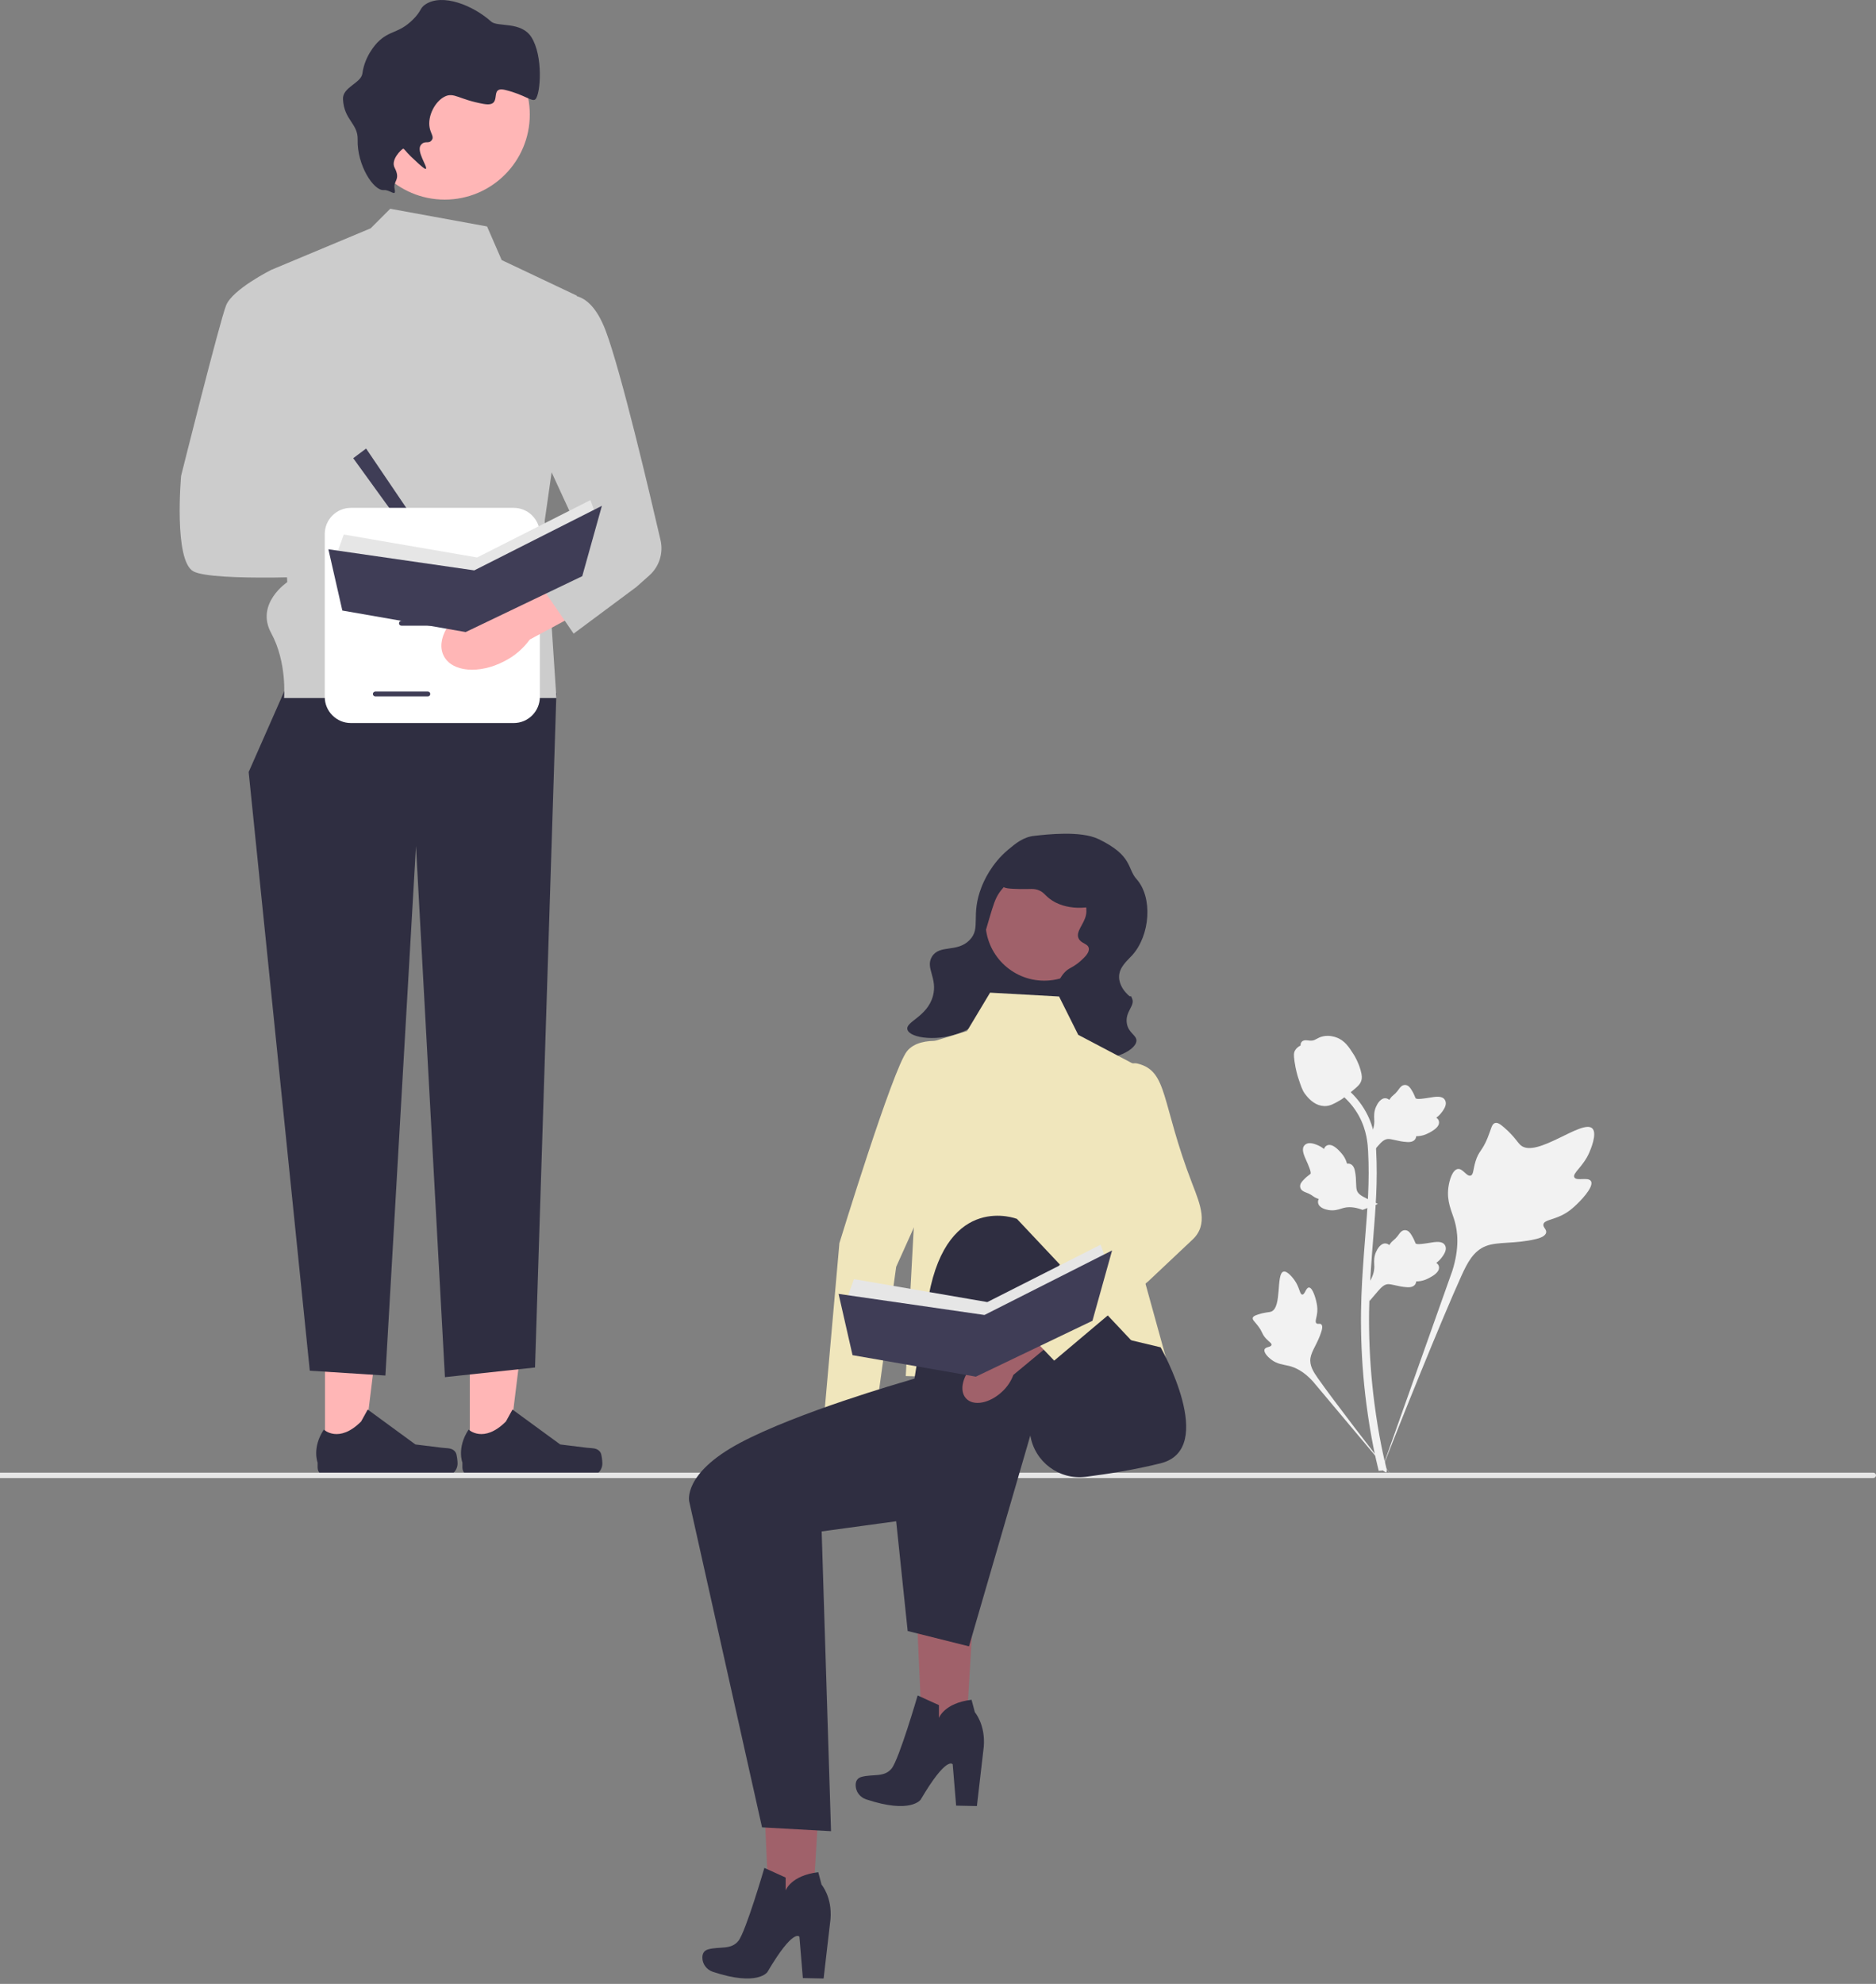 <svg width="280" height="296" viewBox="0 0 280 296" fill="none" xmlns="http://www.w3.org/2000/svg">
<rect x="0" y="0" width="280" height="296" fill="#808080" stroke="none"/>
<g clip-path="url(#clip0_705_10202)">
<path d="M145.654 234.292L136.515 233.79L137.774 261.83L143.967 262.171L145.654 234.292Z" fill="#A0616A"/>
<path d="M136.963 252.965L140.139 254.406V256.329C140.139 256.329 140.9 254.102 145.008 253.607L145.502 255.471C145.502 255.471 147.099 257.297 146.833 260.606L145.806 269.468L142.707 269.403L142.194 263.239C142.194 263.239 141.337 261.842 137.42 268.498C137.42 268.498 135.976 270.698 129.264 268.464C128.341 268.157 127.699 267.297 127.709 266.325C127.714 265.788 127.923 265.292 128.595 265.113C130.307 264.656 131.981 265.227 133.084 263.858C134.187 262.488 136.963 252.965 136.963 252.965Z" fill="#2F2E41"/>
<path d="M122.776 260.022L113.637 259.519L114.896 287.559L121.089 287.9L122.776 260.022Z" fill="#A0616A"/>
<path d="M114.085 278.694L117.261 280.135V282.058C117.261 282.058 118.022 279.831 122.13 279.336L122.624 281.2C122.624 281.2 124.222 283.026 123.955 286.335L122.928 295.197L119.829 295.132L119.316 288.968C119.316 288.968 118.459 287.571 114.542 294.227C114.542 294.227 113.098 296.427 106.386 294.193C105.463 293.886 104.821 293.026 104.831 292.054C104.836 291.517 105.045 291.021 105.717 290.842C107.429 290.385 109.103 290.956 110.206 289.587C111.309 288.217 114.085 278.694 114.085 278.694Z" fill="#2F2E41"/>
<path d="M237.457 176.231C237.051 175.547 235.297 176.279 234.975 175.659C234.653 175.041 236.283 174.099 237.214 171.947C237.382 171.559 238.44 169.113 237.657 168.359C236.172 166.928 229.378 172.831 227 170.899C226.478 170.475 226.114 169.629 224.534 168.255C223.906 167.709 223.526 167.462 223.158 167.554C222.637 167.684 222.595 168.382 222.036 169.755C221.197 171.814 220.701 171.69 220.212 173.332C219.849 174.552 219.932 175.261 219.505 175.399C218.901 175.594 218.344 174.301 217.579 174.417C216.797 174.535 216.325 176.041 216.176 177.168C215.896 179.284 216.673 180.681 217.103 182.149C217.571 183.744 217.849 186.171 216.768 189.606L206.07 219.749C208.432 213.564 215.27 196.608 218.144 190.307C218.974 188.489 219.89 186.644 221.77 185.915C223.581 185.214 226.068 185.633 229.238 184.869C229.609 184.78 230.636 184.519 230.765 183.914C230.872 183.415 230.268 183.136 230.361 182.668C230.485 182.04 231.674 182.032 233.134 181.308C234.164 180.798 234.806 180.19 235.358 179.668C235.524 179.511 237.997 177.141 237.457 176.231Z" fill="#F2F2F2"/>
<path d="M195.366 192.1C194.913 192.101 194.767 193.173 194.369 193.153C193.973 193.132 193.981 192.06 193.193 190.982C193.051 190.788 192.156 189.563 191.56 189.73C190.429 190.046 191.366 195.084 189.732 195.693C189.373 195.827 188.853 195.762 187.723 196.141C187.273 196.291 187.043 196.407 186.982 196.614C186.895 196.907 187.226 197.129 187.738 197.8C188.507 198.805 188.302 199.013 188.968 199.727C189.461 200.257 189.833 200.421 189.778 200.67C189.699 201.023 188.904 200.923 188.74 201.332C188.573 201.75 189.175 202.416 189.686 202.815C190.643 203.563 191.553 203.584 192.398 203.797C193.316 204.027 194.587 204.591 195.961 206.113L207.669 220.061C205.314 217.117 198.966 208.868 196.702 205.64C196.049 204.708 195.408 203.726 195.593 202.593C195.772 201.502 196.694 200.402 197.234 198.626C197.297 198.418 197.466 197.838 197.206 197.601C196.992 197.404 196.681 197.62 196.478 197.439C196.206 197.197 196.545 196.612 196.611 195.686C196.657 195.033 196.544 194.543 196.447 194.122C196.418 193.994 195.968 192.097 195.366 192.1Z" fill="#F2F2F2"/>
<path d="M204.394 194.126L204.122 191.692L204.246 191.508C204.823 190.655 205.116 189.821 205.12 189.03C205.121 188.905 205.115 188.779 205.109 188.651C205.085 188.143 205.056 187.512 205.385 186.776C205.569 186.366 206.088 185.416 206.867 185.534C207.077 185.563 207.235 185.66 207.356 185.773C207.374 185.744 207.392 185.716 207.411 185.686C207.654 185.315 207.846 185.157 208.031 185.004C208.173 184.886 208.32 184.765 208.551 184.479C208.652 184.353 208.73 184.242 208.797 184.15C208.998 183.869 209.262 183.534 209.726 183.54C210.222 183.563 210.481 183.973 210.654 184.245C210.961 184.729 211.1 185.078 211.192 185.309C211.226 185.394 211.264 185.489 211.284 185.519C211.443 185.754 212.743 185.534 213.232 185.454C214.332 185.271 215.283 185.112 215.675 185.805C215.956 186.301 215.747 186.957 215.036 187.807C214.815 188.071 214.579 188.272 214.37 188.43C214.543 188.533 214.698 188.692 214.761 188.941C214.909 189.531 214.402 190.122 213.254 190.7C212.969 190.845 212.586 191.038 212.048 191.131C211.795 191.174 211.567 191.185 211.372 191.19C211.368 191.303 211.341 191.426 211.272 191.551C211.071 191.921 210.651 192.098 210.019 192.055C209.323 192.019 208.75 191.886 208.245 191.77C207.804 191.669 207.423 191.583 207.125 191.603C206.571 191.648 206.145 192.091 205.644 192.665L204.394 194.126Z" fill="#F2F2F2"/>
<path d="M205.659 179.635L203.374 180.516L203.164 180.442C202.192 180.101 201.312 180.028 200.546 180.225C200.424 180.256 200.304 180.294 200.182 180.332C199.696 180.484 199.093 180.672 198.298 180.54C197.855 180.466 196.805 180.206 196.721 179.422C196.696 179.212 196.749 179.034 196.828 178.889C196.796 178.879 196.764 178.868 196.729 178.857C196.31 178.716 196.108 178.571 195.913 178.431C195.763 178.323 195.609 178.211 195.273 178.061C195.126 177.995 194.999 177.947 194.892 177.907C194.569 177.783 194.179 177.613 194.067 177.163C193.963 176.677 194.294 176.322 194.513 176.086C194.904 175.666 195.206 175.443 195.407 175.295C195.48 175.241 195.562 175.18 195.586 175.154C195.773 174.94 195.23 173.739 195.029 173.285C194.573 172.268 194.178 171.388 194.749 170.833C195.158 170.436 195.845 170.471 196.847 170.944C197.159 171.091 197.413 171.268 197.619 171.43C197.675 171.236 197.789 171.046 198.014 170.922C198.547 170.629 199.248 170.97 200.098 171.933C200.31 172.172 200.594 172.494 200.82 172.991C200.926 173.225 200.995 173.443 201.05 173.63C201.16 173.605 201.285 173.6 201.424 173.634C201.833 173.735 202.11 174.097 202.23 174.719C202.371 175.401 202.388 175.989 202.403 176.507C202.417 176.96 202.431 177.349 202.526 177.633C202.71 178.157 203.246 178.458 203.929 178.796L205.659 179.635Z" fill="#F2F2F2"/>
<path d="M204.394 172.464L204.122 170.03L204.246 169.846C204.823 168.992 205.116 168.159 205.12 167.368C205.121 167.242 205.115 167.117 205.109 166.989C205.085 166.481 205.056 165.85 205.385 165.114C205.569 164.704 206.088 163.754 206.867 163.872C207.077 163.901 207.235 163.998 207.356 164.11C207.374 164.082 207.392 164.054 207.411 164.023C207.654 163.653 207.846 163.495 208.031 163.342C208.173 163.224 208.32 163.103 208.551 162.816C208.652 162.691 208.73 162.58 208.797 162.487C208.998 162.206 209.262 161.872 209.726 161.877C210.222 161.901 210.481 162.311 210.654 162.583C210.961 163.067 211.1 163.416 211.192 163.647C211.226 163.732 211.264 163.827 211.284 163.857C211.443 164.092 212.743 163.872 213.232 163.792C214.332 163.609 215.283 163.45 215.675 164.143C215.956 164.639 215.747 165.295 215.036 166.145C214.815 166.409 214.579 166.61 214.37 166.768C214.543 166.871 214.698 167.03 214.761 167.279C214.909 167.869 214.402 168.46 213.254 169.038C212.969 169.183 212.586 169.376 212.048 169.468C211.795 169.512 211.567 169.522 211.372 169.528C211.368 169.641 211.341 169.763 211.272 169.889C211.071 170.259 210.651 170.436 210.019 170.393C209.323 170.357 208.75 170.224 208.245 170.108C207.804 170.007 207.423 169.921 207.125 169.941C206.571 169.985 206.145 170.429 205.644 171.003L204.394 172.464Z" fill="#F2F2F2"/>
<path d="M206.885 219.709L206.375 219.389L205.78 219.458C205.77 219.402 205.738 219.275 205.689 219.077C205.423 217.989 204.612 214.677 203.935 209.461C203.462 205.82 203.195 202.077 203.14 198.334C203.084 194.585 203.262 191.746 203.404 189.465C203.512 187.745 203.642 186.106 203.77 184.51C204.111 180.247 204.432 176.219 204.193 171.76C204.14 170.765 204.029 168.693 202.819 166.488C202.117 165.209 201.149 164.074 199.944 163.115L200.693 162.172C202.024 163.232 203.094 164.49 203.874 165.91C205.216 168.354 205.337 170.612 205.396 171.697C205.639 176.234 205.314 180.301 204.97 184.606C204.843 186.196 204.712 187.827 204.605 189.54C204.464 191.8 204.288 194.614 204.343 198.315C204.397 202.013 204.662 205.711 205.128 209.306C205.796 214.456 206.596 217.718 206.859 218.79C206.999 219.362 207.028 219.482 206.885 219.709Z" fill="#F2F2F2"/>
<path d="M197.737 165.027C197.687 165.027 197.637 165.026 197.587 165.022C196.562 164.967 195.613 164.354 194.766 163.2C194.368 162.657 194.165 162.037 193.759 160.802C193.697 160.612 193.391 159.646 193.205 158.316C193.084 157.448 193.099 157.085 193.271 156.764C193.462 156.407 193.771 156.157 194.119 155.989C194.104 155.874 194.116 155.756 194.166 155.634C194.371 155.133 194.917 155.198 195.212 155.23C195.361 155.249 195.547 155.274 195.748 155.263C196.064 155.248 196.234 155.154 196.491 155.013C196.738 154.878 197.044 154.71 197.498 154.617C198.394 154.43 199.144 154.684 199.391 154.767C200.693 155.201 201.335 156.213 202.077 157.384C202.225 157.619 202.734 158.475 203.069 159.648C203.311 160.494 203.277 160.87 203.204 161.15C203.056 161.725 202.707 162.054 201.819 162.78C200.891 163.54 200.426 163.921 200.027 164.153C199.096 164.69 198.512 165.027 197.737 165.027Z" fill="#F2F2F2"/>
<path d="M70.122 216.863L75.817 216.863L78.526 194.895L70.121 194.896L70.122 216.863Z" fill="#FFB6B6"/>
<path d="M89.634 216.734C89.812 217.033 89.905 217.997 89.905 218.344C89.905 219.411 89.04 220.277 87.972 220.277H70.335C69.606 220.277 69.016 219.686 69.016 218.958V218.224C69.016 218.224 68.144 216.017 69.94 213.297C69.94 213.297 72.172 215.427 75.509 212.09L76.492 210.308L83.614 215.516L87.561 216.002C88.424 216.109 89.19 215.986 89.634 216.734Z" fill="#2F2E41"/>
<path d="M48.511 216.863L54.206 216.863L56.915 194.895L48.51 194.896L48.511 216.863Z" fill="#FFB6B6"/>
<path d="M68.023 216.734C68.201 217.033 68.294 217.997 68.294 218.344C68.294 219.411 67.429 220.277 66.361 220.277H48.724C47.996 220.277 47.405 219.686 47.405 218.958V218.224C47.405 218.224 46.533 216.017 48.329 213.297C48.329 213.297 50.562 215.427 53.898 212.09L54.882 210.308L62.003 215.516L65.95 216.002C66.814 216.109 67.579 215.986 68.023 216.734Z" fill="#2F2E41"/>
<path d="M44.317 98.86L37.113 115.189L46.238 204.513L57.523 205.234L62.086 126.234L66.408 205.474L79.855 204.033L83.044 103.442L44.317 98.86Z" fill="#2F2E41"/>
<path d="M72.698 33.788L58.243 31.146L55.324 34.066L40.475 40.271L42.876 86.854C42.876 86.854 38.073 90.053 40.475 94.457C42.876 98.86 42.395 104.143 42.395 104.143H83.044L81.295 77.73L86.097 44.113L74.876 38.8L72.698 33.788Z" fill="#CCCCCC"/>
<path d="M62.221 88.059C66.328 89.039 70.162 87.715 70.786 85.102C71.409 82.488 68.586 79.575 64.478 78.595C62.842 78.181 61.131 78.165 59.488 78.548L42.036 74.614L40.364 82.843L57.746 85.847C59.04 86.931 60.575 87.69 62.221 88.059Z" fill="#FFB6B6"/>
<path d="M43.356 42.672L40.475 40.271C40.475 40.271 34.712 43.152 33.751 45.554C32.791 47.955 27.028 71.006 27.028 71.006C27.028 71.006 25.897 83.64 28.864 85.247C31.83 86.854 50.56 85.894 50.56 85.894L52.001 76.289L44.317 73.408L43.356 42.672Z" fill="#CCCCCC"/>
<path d="M66.378 29.783C73.389 29.783 79.073 24.1 79.073 17.089C79.073 10.078 73.389 4.395 66.378 4.395C59.367 4.395 53.684 10.078 53.684 17.089C53.684 24.1 59.367 29.783 66.378 29.783Z" fill="#FFB6B6"/>
<path d="M57.274 28.358C55.753 28.494 53.27 24.604 53.381 20.836C53.452 18.412 51.348 17.936 51.192 14.81C51.1 12.988 53.898 12.421 54.09 10.96C54.439 8.313 56.146 6.532 56.359 6.315C58.2 4.446 59.499 5.054 61.663 2.887C62.966 1.583 62.632 1.226 63.51 0.648C66.042 -1.022 70.593 0.787 73.314 3.225C74.256 4.068 77.766 3.146 79.299 5.528C81.106 8.334 80.686 14.057 79.912 14.812C79.441 15.271 78.366 14.15 75.453 13.431C72.756 12.764 75.3 16.058 72.182 15.506C68.495 14.852 67.773 13.73 66.393 14.403C64.933 15.114 63.792 17.317 64.124 19.048C64.288 19.907 64.764 20.386 64.496 20.823C64.005 21.62 63.443 20.838 62.814 21.638C62.082 22.569 63.9 24.957 63.558 25.188C63.489 25.235 63.28 25.229 61.318 23.341C60.534 22.588 60.305 22.125 60.151 22.196C59.903 22.311 58.277 23.826 58.898 25.023C59.864 26.885 58.627 26.943 58.898 28.197C59.177 29.49 58.24 28.272 57.274 28.358Z" fill="#2F2E41"/>
<path d="M54.642 66.924L52.721 68.365L62.806 82.292L64.727 81.812L54.642 66.924Z" fill="#3F3D56"/>
<path d="M80.575 79.673V103.98C80.575 106.13 78.826 107.879 76.676 107.879H52.369C50.22 107.879 48.471 106.13 48.471 103.98V79.673C48.471 77.523 50.22 75.775 52.369 75.775H76.676C78.826 75.775 80.575 77.523 80.575 79.673Z" fill="white"/>
<path d="M67.758 85.702H59.911C59.714 85.702 59.553 85.541 59.553 85.343C59.553 85.146 59.714 84.985 59.911 84.985H67.758C67.956 84.985 68.117 85.146 68.117 85.343C68.117 85.541 67.956 85.702 67.758 85.702Z" fill="#3F3D56"/>
<path d="M67.758 93.353H59.911C59.714 93.353 59.553 93.192 59.553 92.994C59.553 92.796 59.714 92.635 59.911 92.635H67.758C67.956 92.635 68.117 92.796 68.117 92.994C68.117 93.192 67.956 93.353 67.758 93.353Z" fill="#3F3D56"/>
<path d="M63.86 103.901H56.013C55.815 103.901 55.654 103.74 55.654 103.543C55.654 103.345 55.815 103.184 56.013 103.184H63.86C64.058 103.184 64.219 103.345 64.219 103.543C64.219 103.74 64.058 103.901 63.86 103.901Z" fill="#3F3D56"/>
<path d="M71.969 89.53H55.7C55.502 89.53 55.342 89.369 55.342 89.171C55.342 88.974 55.502 88.813 55.7 88.813H71.969C72.167 88.813 72.328 88.974 72.328 89.171C72.328 89.369 72.167 89.53 71.969 89.53Z" fill="#3F3D56"/>
<path d="M70.768 90.035C67.025 91.989 64.999 95.503 66.243 97.885C67.487 100.267 71.528 100.613 75.272 98.659C76.778 97.898 78.081 96.788 79.07 95.421L94.824 86.944L90.688 79.636L75.597 88.769C73.909 88.799 72.253 89.234 70.768 90.035Z" fill="#FFB6B6"/>
<path d="M83.216 44.593C83.216 44.593 87.538 41.712 90.42 49.395C92.693 55.457 96.909 73.326 98.588 80.599C99.033 82.53 98.388 84.547 96.907 85.863L94.982 87.575L85.617 94.538L79.232 85.247L86.987 80.572L78.143 61.386L83.216 44.593Z" fill="#CCCCCC"/>
<path d="M280 220.122C280 220.345 279.819 220.526 279.597 220.526H0V219.719H279.597C279.819 219.719 280 219.9 280 220.122Z" fill="#E6E6E6"/>
<path d="M128.5 217.934C128.602 216.92 128.459 215.898 128.084 214.951L129.666 204.427L124.636 203.821L123.573 214.561C123.042 215.43 122.726 216.413 122.653 217.428C122.433 219.966 123.565 222.137 125.18 222.276C126.795 222.416 128.282 220.471 128.5 217.934Z" fill="#A0616A"/>
<path d="M143.058 155.757L138.907 177.567L133.758 189.008L130.692 211.068L122.813 213.453L125.284 185.479C125.284 185.479 133.241 159.488 135.375 156.841C137.508 154.194 143.058 155.757 143.058 155.757Z" fill="#F0E6BC"/>
<path d="M147.056 134.934L142.057 151.24L159.253 156.512L164.251 140.205L147.056 134.934Z" fill="#2F2E41"/>
<path d="M155.859 146.318C160.702 146.318 164.628 142.392 164.628 137.549C164.628 132.706 160.702 128.779 155.859 128.779C151.016 128.779 147.089 132.706 147.089 137.549C147.089 142.392 151.016 146.318 155.859 146.318Z" fill="#A0616A"/>
<path d="M163.985 125.204C161.285 123.896 156.178 124.51 154.352 124.711C152.721 124.891 151.59 125.837 150.478 126.767C147.955 128.878 146.848 131.45 146.494 132.357C144.825 136.641 146.469 138.443 144.724 140.247C142.855 142.18 140.234 140.871 139.096 142.738C138.061 144.434 139.979 145.916 139.239 148.62C138.384 151.74 135.102 152.426 135.436 153.617C135.808 154.938 140.244 155.494 143.781 153.904C144.258 153.69 148.452 151.743 148.654 148.587C148.785 146.563 147.125 146.354 146.666 143.437C146.346 141.408 146.862 139.686 147.685 136.938C148.258 135.023 148.545 134.066 149.163 133.175C149.461 132.745 152.269 128.835 156.432 129.565C160.102 130.208 162.568 134.061 162.093 136.49C161.812 137.924 160.477 139.005 161.002 140.048C161.39 140.816 162.384 140.763 162.509 141.482C162.625 142.158 161.86 142.85 161.279 143.376C160.545 144.04 159.887 144.357 159.639 144.495C157.873 145.479 157.219 148.416 157.228 150.243C157.243 152.97 158.755 156.325 161.819 157.488C165.259 158.794 169.455 156.88 169.613 155.336C169.706 154.44 168.386 154.16 168.174 152.625C167.936 150.894 169.45 150.05 168.968 148.976C168.533 148.004 169.168 149.392 167.964 148.02C167.817 147.852 167.041 146.938 167.027 145.787C167.009 144.287 168.297 143.298 169.007 142.501C171.668 139.521 172.087 133.896 169.622 131.149C168.223 129.589 169.089 127.676 163.985 125.204Z" fill="#2F2E41"/>
<path d="M165.27 133.707C166.063 131.909 163.966 129.622 163.693 129.331C161.647 127.153 158.709 127.074 157.261 127.035C155.994 127.001 153.277 126.928 151.221 128.751C150.11 129.737 149.072 131.384 149.538 132.127C149.822 132.582 150.647 132.604 152.297 132.649C153.78 132.689 154.317 132.493 155.147 132.874C155.76 133.155 155.911 133.465 156.448 133.921C157.899 135.155 159.683 135.343 160.211 135.399C161.457 135.53 164.49 135.476 165.27 133.707Z" fill="#2F2E41"/>
<path d="M144.341 153.827L136.904 156.115L137.476 162.98L135.188 205.311L173.515 206.455L174.004 202.515L170.082 188.327L171.799 160.12L160.93 154.399L158.07 148.679L147.773 148.107L144.341 153.827Z" fill="#F0E6BC"/>
<path d="M161.216 198.16L134.902 206.169C134.902 206.169 119.01 210.716 110.429 215.293C101.849 219.869 102.868 224.022 102.868 224.022L113.737 272.645L124.034 273.217L122.637 228.49L133.758 226.974L135.474 243.351L144.627 245.639L153.779 214.177C154.437 218.121 158.088 220.844 162.055 220.342C165.368 219.922 169.412 219.279 173.229 218.326C181.809 216.182 173.229 201.02 173.229 201.02L161.216 198.16Z" fill="#2F2E41"/>
<path d="M134.044 222.472C134.044 222.472 135.76 208.743 138.62 193.298C141.481 177.853 151.777 181.857 151.777 181.857L170.083 201.306L155.21 211.031L134.044 222.472Z" fill="#2F2E41"/>
<path d="M149.569 207.639C150.32 206.951 150.896 206.094 151.248 205.139L159.444 198.35L156.1 194.545L148.146 201.84C147.171 202.133 146.28 202.655 145.548 203.363C143.692 205.108 143.088 207.48 144.199 208.661C145.309 209.842 147.714 209.384 149.569 207.639Z" fill="#A0616A"/>
<path d="M156.376 169.84L162.923 182.593L151.683 197.086L157.341 203.009L171.404 191.151L178 184.939C180.393 182.685 179.148 179.715 177.962 176.649C173.229 164.41 174.373 159.834 169.796 158.69C166.074 157.759 156.376 169.84 156.376 169.84Z" fill="#F0E6BC"/>
<path d="M126.387 193.843L127.457 190.847L147.363 194.272L164.271 185.71L165.127 188.065L146.72 198.98L126.387 193.843Z" fill="#E6E6E6"/>
<path d="M165.984 186.566L146.935 196.198L125.162 193.052L127.243 202.191L145.65 205.401L163.052 197.063L165.984 186.566Z" fill="#3F3D56"/>
<path d="M50.239 82.747L51.309 79.751L71.214 83.175L88.123 74.614L88.979 76.968L70.572 87.884L50.239 82.747Z" fill="#E6E6E6"/>
<path d="M89.835 75.47L70.786 85.102L49.013 81.955L51.095 91.094L69.502 94.305L86.903 85.966L89.835 75.47Z" fill="#3F3D56"/>
</g>
<defs>
<clipPath id="clip0_705_10202">
<rect width="280" height="295.197" fill="white"/>
</clipPath>
</defs>
</svg>
